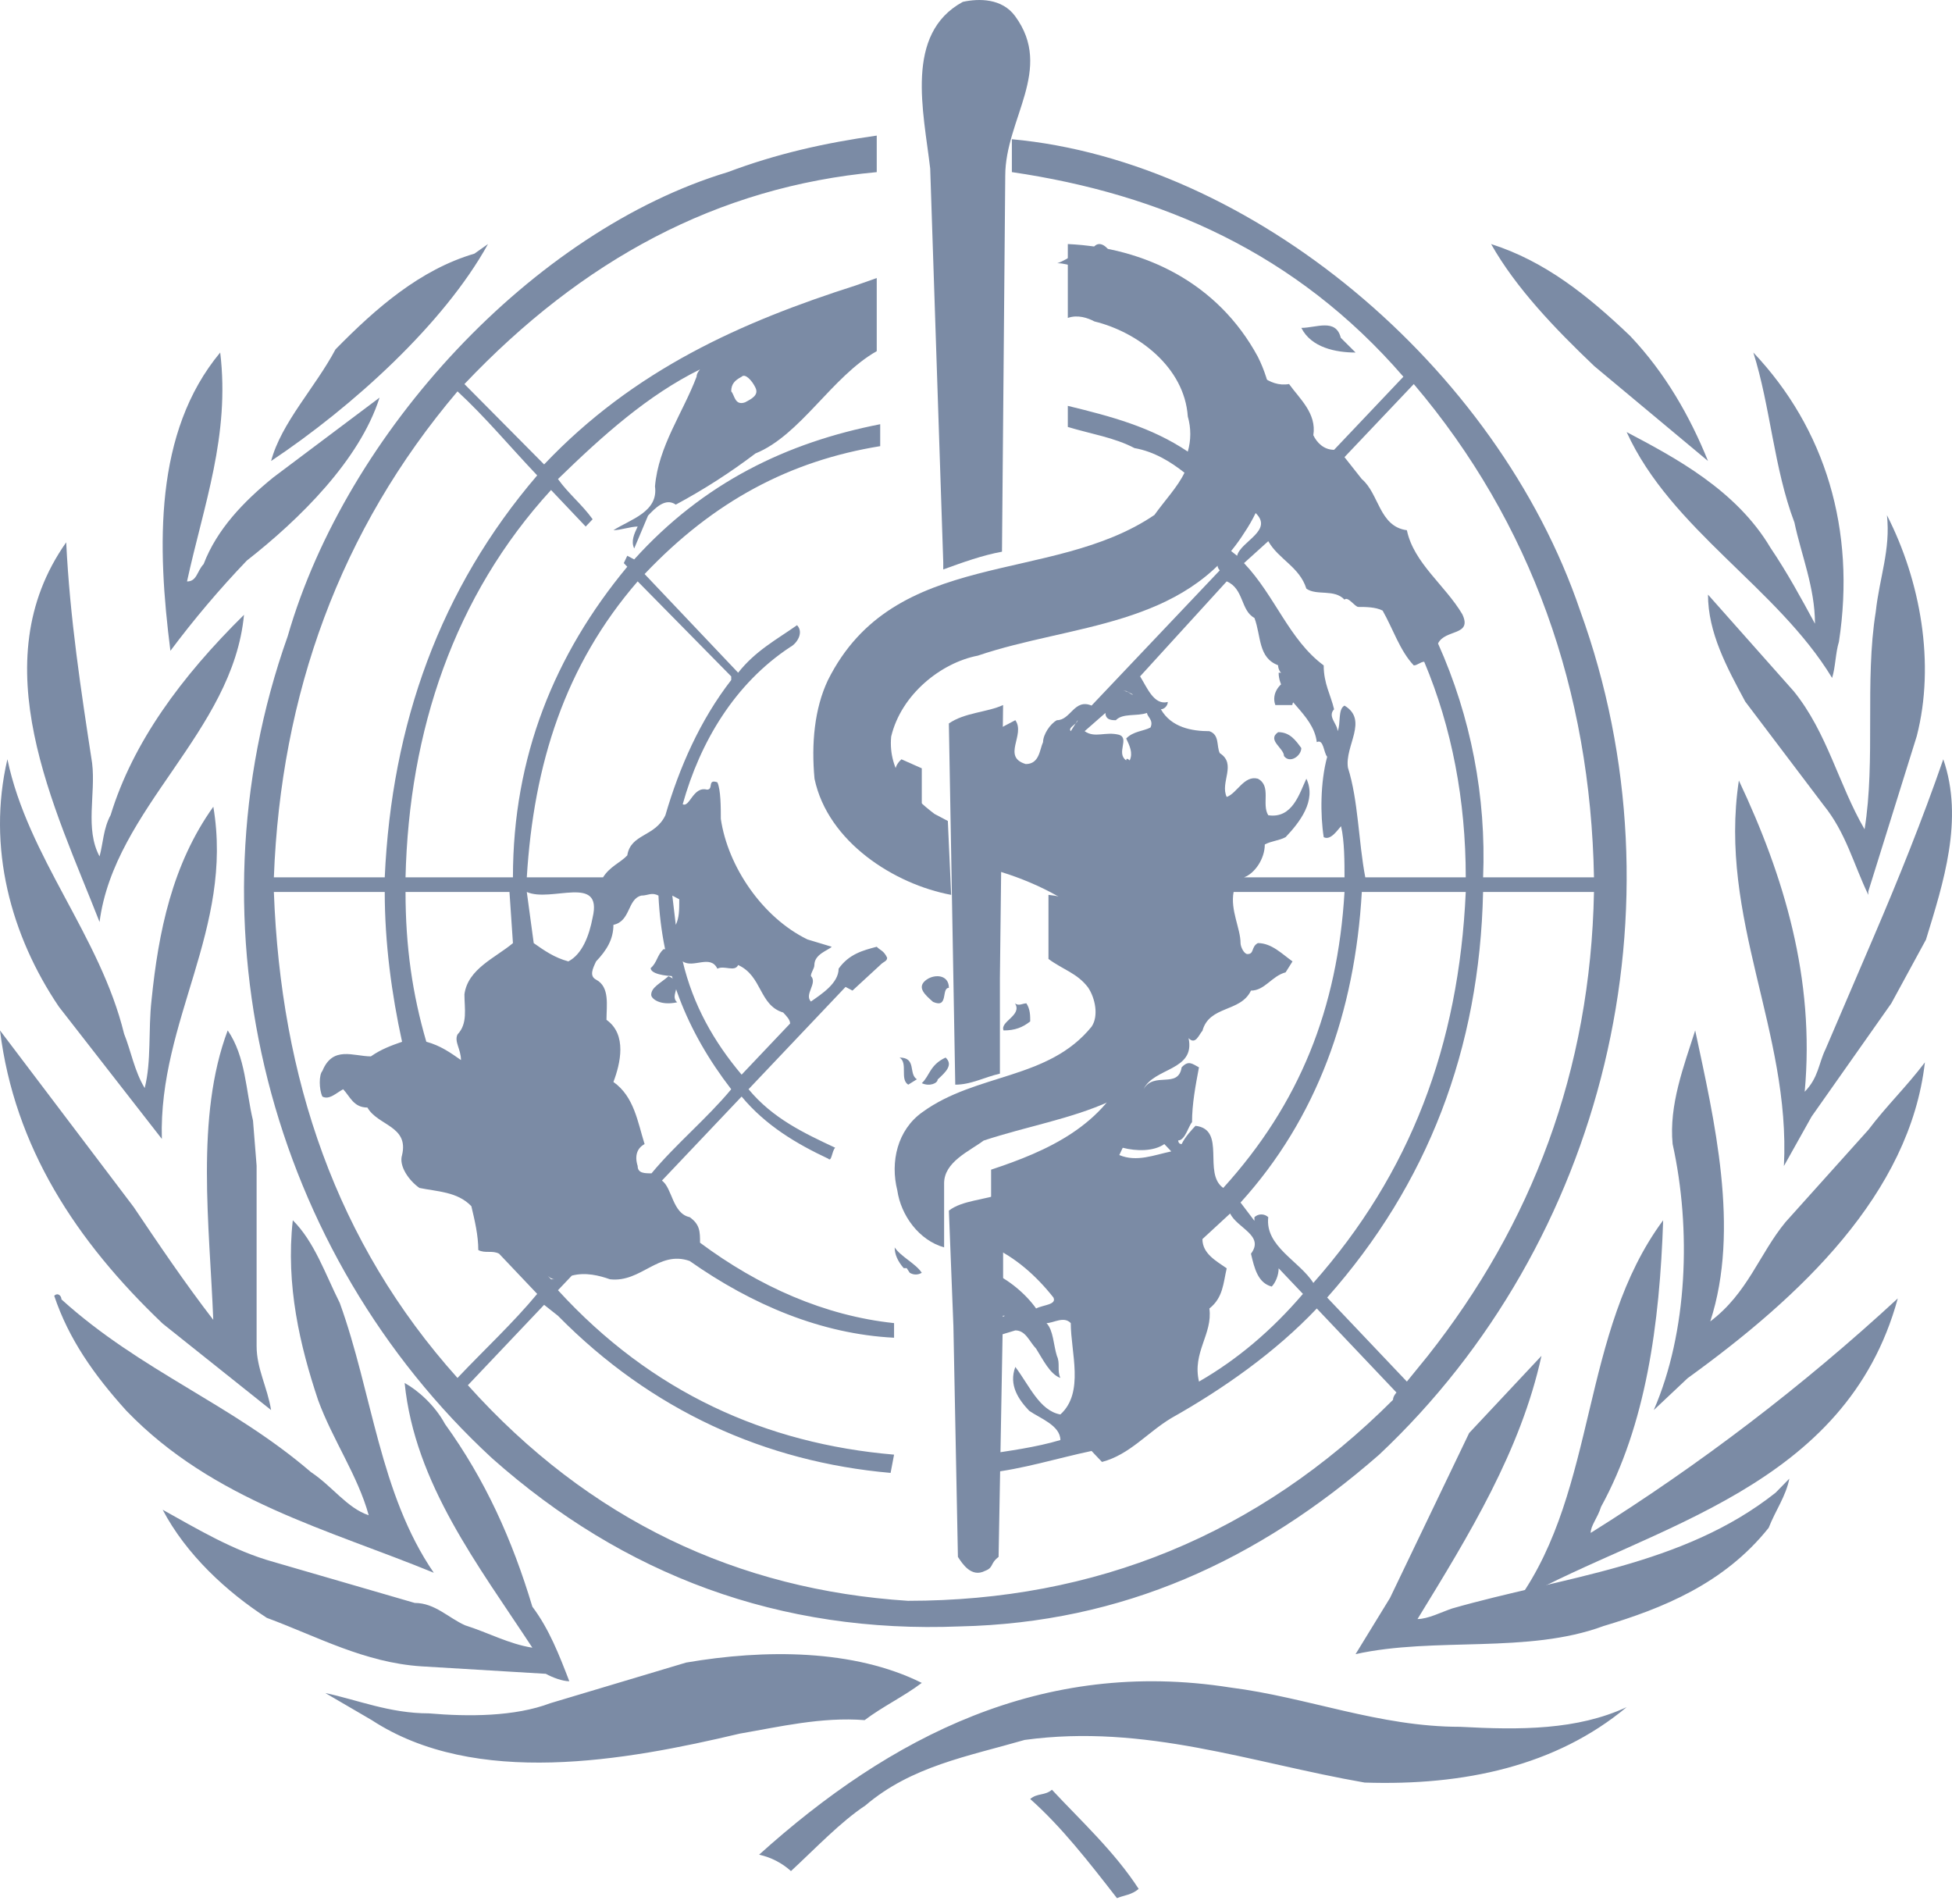 <svg width="80" height="78" viewBox="0 0 80 78" fill="none" xmlns="http://www.w3.org/2000/svg">
<path fill-rule="evenodd" clip-rule="evenodd" d="M41.6 0.657C43.205 2.837 41.199 4.873 41.199 7.199L41.065 22.606C40.262 22.752 39.46 23.042 38.658 23.333V23.043L38.123 6.908C37.855 4.582 37.053 1.384 39.46 0.076C40.129 -0.069 41.065 -0.069 41.6 0.657ZM11.111 18.89C11.528 17.321 12.916 15.883 13.75 14.315C15.417 12.615 17.222 11.047 19.444 10.393L20 10C18.195 13.268 14.445 16.666 11.111 18.889V18.89ZM66.794 13.749C68.251 15.278 69.271 17.083 70 18.889L65.337 15C63.734 13.472 62.131 11.806 61.111 10C63.297 10.695 65.046 12.084 66.794 13.75V13.749ZM45.556 10.46C45.432 10.785 45.186 10.948 44.938 11.111C44.444 11.111 43.828 10.785 43.333 10.785C43.827 10.623 44.321 10.135 44.815 10.135C45.062 9.81 45.432 10.135 45.555 10.46" fill="#7B8BA5"/>
<path fill-rule="evenodd" clip-rule="evenodd" d="M51.548 14.612C52.641 16.775 52.368 19.802 51.002 21.82C48.543 25.712 43.899 25.567 40.075 26.865C38.573 27.153 36.934 28.45 36.524 30.18C36.387 31.621 37.344 32.63 38.3 33.351L38.846 33.639L38.982 36.667C36.661 36.234 33.929 34.505 33.382 31.91C33.246 30.468 33.382 29.027 33.929 27.874C36.661 22.396 43.08 23.982 47.314 21.099C47.724 20.522 48.27 19.946 48.544 19.369C47.997 18.937 47.314 18.504 46.494 18.36C45.674 17.928 44.719 17.783 43.763 17.495V16.63C45.539 17.063 47.177 17.495 48.68 18.504C48.816 18.034 48.816 17.534 48.68 17.064C48.543 15.044 46.631 13.604 44.855 13.171C44.582 13.027 44.172 12.883 43.763 13.027V10C46.904 10.144 49.909 11.585 51.548 14.612ZM75.366 26.296C75.226 26.741 75.226 27.333 75.086 27.778C72.84 24.074 68.49 21.704 66.666 17.704C68.631 18.741 71.156 20.074 72.56 22.444C73.261 23.482 73.822 24.519 74.384 25.556C74.384 24.074 73.822 22.741 73.542 21.408C72.7 19.185 72.56 16.667 71.858 14.444C74.805 17.555 76.068 21.704 75.366 26.296ZM54.95 13.84L55.557 14.445C54.748 14.445 53.738 14.243 53.334 13.435C53.94 13.435 54.748 13.031 54.95 13.84ZM7.665 23.825C8.073 23.825 8.073 23.398 8.345 23.114C8.889 21.692 9.977 20.556 11.202 19.561L15.556 16.292C14.739 18.85 12.29 21.267 10.113 22.972C8.996 24.139 7.951 25.373 6.984 26.667C6.44 22.403 6.304 17.713 9.025 14.444C9.433 17.855 8.345 20.698 7.665 23.824" fill="#7B8BA5"/>
<path fill-rule="evenodd" clip-rule="evenodd" d="M78.556 30.162L76.57 36.525V36.667C75.959 35.394 75.653 34.121 74.737 32.99L71.527 28.748C70.765 27.333 70 25.919 70 24.364L73.514 28.323C74.889 30.02 75.348 32.141 76.417 33.98C76.875 31.151 76.417 27.899 76.875 25.07C77.028 23.656 77.487 22.525 77.334 21.111C78.709 23.798 79.32 27.191 78.556 30.161V30.162ZM3.776 31.273C3.928 32.546 3.473 33.96 4.08 35.091C4.232 34.525 4.232 33.96 4.535 33.394C5.446 30.424 7.419 27.737 10 25.192C9.545 30 4.687 33.112 4.08 37.778C2.258 33.11 -0.778 27.172 2.713 22.222C2.865 25.333 3.321 28.303 3.776 31.272V31.273ZM53.178 27.5L52.822 27.778C52.112 27.5 52.466 26.945 52.466 26.667C52.822 26.945 53.178 26.945 53.178 27.5ZM53.138 28.572C53.138 28.73 52.965 28.73 52.965 28.889H52.268C52.093 28.413 52.442 27.937 52.965 27.778C52.965 28.095 53.662 28.413 53.139 28.572H53.138ZM40.98 43.992C40.326 44.142 39.803 44.444 39.15 44.444L38.888 29.644C39.541 29.191 40.457 29.191 41.11 28.889L40.98 40.065V43.991V43.992ZM53.332 30.651C53.332 30.977 52.859 31.301 52.622 30.977C52.622 30.651 51.91 30.326 52.384 30C52.859 30 53.096 30.326 53.332 30.651Z" fill="#7B8BA5"/>
<path fill-rule="evenodd" clip-rule="evenodd" d="M0.304 31.111C1.147 35.139 4.101 38.333 5.086 42.361C5.367 43.056 5.508 43.889 5.93 44.583C6.211 43.473 6.07 42.223 6.211 40.973C6.492 38.195 7.055 35.417 8.743 33.055C9.587 38.055 6.493 41.805 6.633 46.667L2.413 41.25C0.443 38.333 -0.54 34.722 0.303 31.111H0.304ZM37.778 31.481V33.333C37.222 32.963 36.667 32.469 36.667 31.852C36.667 31.605 36.667 31.358 36.944 31.112L37.778 31.482V31.481ZM78.933 38.502L77.513 41.112L74.247 45.749L73.111 47.778C73.395 42.271 70.413 37.633 71.265 31.981C73.111 35.894 74.389 40.096 73.963 44.734C74.531 44.154 74.531 43.575 74.815 42.995L76.803 38.358C77.797 36.038 78.791 33.575 79.643 31.111C80.495 33.575 79.643 36.183 78.933 38.502ZM46.362 38.126C47.542 39.001 47.984 40.46 47.689 42.065C47.394 43.232 46.657 44.545 45.477 45.129C43.854 45.859 42.085 46.15 40.315 46.734C39.725 47.172 38.693 47.609 38.693 48.485V51.111C37.66 50.819 36.923 49.798 36.775 48.777C36.48 47.609 36.775 46.297 37.807 45.567C40.02 43.962 42.97 44.253 44.739 42.065C45.034 41.627 44.887 40.898 44.592 40.46C44.15 39.876 43.56 39.73 42.97 39.293V36.667C44.297 36.813 45.33 37.397 46.362 38.126ZM27.737 40C27.202 40 26.667 39.89 26.667 39.667C26.934 39.445 26.934 39.111 27.202 38.889C28.272 39 27.469 39.667 27.737 40ZM38.889 40.477C38.564 40.477 38.889 41.34 38.239 41.052C37.913 40.765 37.587 40.477 37.913 40.189C38.238 39.901 38.889 39.901 38.889 40.477ZM27.755 41.069C27.045 41.222 26.689 40.917 26.689 40.764C26.689 40.458 27.045 40.305 27.399 40C28.111 40.305 27.399 40.764 27.755 41.07" fill="#7B8BA5"/>
<path fill-rule="evenodd" clip-rule="evenodd" d="M42.066 41.111C42.222 41.358 42.222 41.605 42.222 41.852C41.91 42.099 41.597 42.222 41.129 42.222C40.973 41.852 41.91 41.605 41.597 41.112C41.754 41.235 41.91 41.112 42.066 41.112V41.111ZM70.093 54.144C71.636 52.98 72.099 51.381 73.179 50.073L76.574 46.293C77.346 45.275 78.118 44.548 78.889 43.531C78.272 48.91 73.796 53.125 69.167 56.469L67.777 57.778C69.167 54.58 69.321 50.363 68.55 46.875C68.395 45.275 69.012 43.676 69.475 42.222C70.247 45.856 71.327 50.363 70.093 54.144ZM5.48 49.46C6.517 51 7.554 52.54 8.74 54.08C8.591 50.23 7.999 45.764 9.332 42.221C10.073 43.299 10.073 44.685 10.369 45.917L10.517 47.766V55.159C10.517 56.083 10.962 56.853 11.11 57.777L6.666 54.234C3.11 50.847 0.592 46.997 0 42.222L5.481 49.461L5.48 49.46ZM38.428 44.233C38.428 44.383 38.104 44.533 37.778 44.383C38.104 44.083 38.104 43.633 38.754 43.333C39.08 43.633 38.754 43.933 38.428 44.233ZM37.578 44.223L37.223 44.444C36.867 44.223 37.223 43.556 36.867 43.334C37.577 43.334 37.223 44 37.577 44.223H37.578ZM15.431 43.513C15.732 43.823 15.431 44.133 15.129 44.444C14.829 44.134 14.225 43.978 14.527 43.513C14.527 43.203 15.431 43.357 15.431 43.513ZM40.926 63.793C40.556 64.08 40.74 64.223 40.37 64.366C39.815 64.653 39.444 64.08 39.259 63.793L39.074 54.335L38.889 49.605C39.444 49.175 40.37 49.175 41.111 48.889V53.475L40.926 63.793Z" fill="#7B8BA5"/>
<path fill-rule="evenodd" clip-rule="evenodd" d="M65.616 61.743C65.475 62.201 65.192 62.505 65.192 62.811C69.677 60.006 73.891 56.789 77.778 53.202C75.657 60.98 67.738 62.505 62.222 65.556C65.475 60.98 64.768 54.576 68.162 50C68.02 54.27 67.454 58.388 65.616 61.743ZM13.926 53.39C15.259 57.075 15.556 61.202 17.778 64.444C13.481 62.676 8.741 61.496 5.185 57.811C3.852 56.338 2.815 54.864 2.222 53.095C2.37 52.948 2.519 53.095 2.519 53.243C5.778 56.19 9.481 57.517 12.741 60.317C13.63 60.907 14.222 61.791 15.111 62.087C14.666 60.465 13.63 58.991 13.037 57.369C12.297 55.159 11.703 52.653 12 50C12.889 50.884 13.333 52.21 13.926 53.39ZM37.778 52.151C37.704 52.197 37.618 52.222 37.531 52.222C37.444 52.222 37.358 52.197 37.284 52.151L37.16 51.962H37.037C36.79 51.678 36.667 51.395 36.667 51.112C36.914 51.489 37.531 51.773 37.777 52.152" fill="#7B8BA5"/>
<path fill-rule="evenodd" clip-rule="evenodd" d="M35.932 7.053C29.4 7.652 23.862 10.646 19.034 15.737L22.3 19.03C25.992 15.137 30.394 13.19 35.08 11.693L35.932 11.393V14.388C34.086 15.436 32.808 17.832 30.962 18.58C29.93 19.363 28.838 20.064 27.696 20.677C27.27 20.377 26.844 20.827 26.56 21.126L25.992 22.473C25.85 22.173 25.992 21.873 26.134 21.575C25.85 21.575 25.424 21.725 25.14 21.725C25.85 21.275 26.986 20.975 26.844 19.928C26.986 18.281 27.98 16.933 28.548 15.436C28.548 15.286 28.69 15.136 28.69 15.136C26.56 16.185 24.714 17.832 22.868 19.629C23.294 20.228 23.862 20.677 24.288 21.276L24.004 21.575L22.584 20.078C18.608 24.419 16.762 29.958 16.62 35.948H21.022C21.022 31.008 22.726 26.815 25.708 23.222L25.566 23.072L25.708 22.772L25.992 22.922C28.832 19.778 32.24 18.132 36.074 17.382V18.281C32.382 18.88 29.258 20.527 26.418 23.521L30.252 27.564C30.962 26.665 31.814 26.216 32.666 25.617C32.95 25.917 32.666 26.366 32.382 26.515C30.11 28.013 28.69 30.408 27.98 32.953C28.264 33.103 28.406 32.205 28.974 32.355C29.258 32.355 28.974 31.905 29.4 32.055C29.542 32.355 29.542 33.103 29.542 33.552C29.826 35.499 31.246 37.595 33.092 38.493L34.086 38.793C33.944 38.943 33.376 39.092 33.376 39.541C33.376 39.691 33.234 39.841 33.234 39.991C33.518 40.29 32.95 40.739 33.234 41.038C33.66 40.738 34.37 40.29 34.37 39.691C34.796 39.091 35.364 38.943 35.932 38.793C36.074 38.943 36.216 38.943 36.358 39.242C36.358 39.392 36.216 39.392 36.074 39.542L34.938 40.589L34.654 40.439L30.678 44.631C31.672 45.829 32.95 46.428 34.228 47.027C34.086 47.177 34.086 47.626 33.944 47.477C32.666 46.877 31.388 46.129 30.394 44.931L27.128 48.375C27.554 48.674 27.554 49.722 28.264 49.872C28.69 50.172 28.69 50.471 28.69 50.92C31.104 52.716 33.802 53.914 36.642 54.214V54.813C33.66 54.663 30.82 53.465 28.264 51.668C26.986 51.219 26.276 52.568 24.998 52.418C24.572 52.268 24.004 52.118 23.436 52.268L22.868 52.866C26.702 57.059 31.388 59.155 36.642 59.604L36.5 60.352C31.388 59.903 26.702 57.807 22.868 53.914L22.3 53.465L19.176 56.759C24.146 62.299 30.252 65.144 37.21 65.593C44.878 65.593 51.552 62.897 57.09 57.358C57.09 57.208 57.233 57.058 57.233 57.058L53.967 53.615C52.263 55.412 50.133 56.909 48.003 58.107C47.009 58.706 46.298 59.604 45.163 59.903L44.736 59.453C43.316 59.753 41.896 60.203 40.476 60.353L40.334 59.603C41.328 59.453 42.464 59.304 43.458 59.005C43.458 58.405 42.606 58.107 42.18 57.807C41.754 57.357 41.328 56.759 41.612 56.01C42.18 56.759 42.606 57.807 43.458 57.957C44.452 57.059 43.884 55.412 43.884 54.214C43.6 53.914 43.174 54.214 42.89 54.214C43.174 54.514 43.174 55.112 43.316 55.561C43.458 55.861 43.316 56.161 43.458 56.46C43.032 56.31 42.748 55.711 42.464 55.262C42.18 54.962 42.038 54.513 41.612 54.513L40.619 54.813V54.064C40.76 54.064 40.902 54.064 41.186 53.914C40.051 53.914 40.76 52.716 40.619 52.118C41.329 52.418 42.039 53.016 42.464 53.615C42.748 53.465 43.316 53.465 43.174 53.166C42.464 52.267 41.612 51.519 40.619 51.07V47.926C42.89 47.176 45.305 46.129 46.299 43.584C46.724 41.637 46.582 39.392 45.162 38.044C43.884 36.846 42.322 36.098 40.76 35.648V29.958C41.044 29.81 41.328 29.66 41.612 29.51C42.038 30.109 41.044 31.007 42.038 31.307C42.606 31.307 42.606 30.707 42.748 30.408C42.748 30.108 43.032 29.66 43.316 29.51C43.884 29.51 44.026 28.612 44.736 28.911L49.99 23.371C49.707 23.071 50.133 22.623 50.133 22.323L50.701 22.773C50.842 22.173 52.263 21.725 51.411 20.976L50.984 20.526C51.552 18.73 51.411 16.634 50.558 15.136C50.558 14.987 50.701 14.837 50.842 14.688C51.411 15.137 51.978 15.885 52.831 15.736C53.257 16.334 53.967 16.933 53.825 17.832C53.967 18.132 54.25 18.431 54.676 18.431L57.516 15.436C53.114 10.346 47.576 7.95 41.47 7.052V5.705C51.269 6.604 61.35 14.988 64.759 25.019C69.161 37.147 65.753 50.921 56.523 59.605C51.553 63.947 46.014 66.492 39.34 66.642C31.956 66.941 25.566 64.546 20.17 59.755C11.082 51.37 7.532 38.045 11.792 26.067C14.206 17.683 21.874 9.45 29.826 7.053C31.814 6.304 33.802 5.855 35.932 5.556V7.053ZM30.394 15.437C30.11 15.587 29.968 15.737 29.968 16.037C30.11 16.186 30.11 16.635 30.536 16.485C30.82 16.335 31.104 16.186 30.962 15.886C30.82 15.587 30.536 15.287 30.394 15.437ZM57.942 15.737L55.102 18.731L55.812 19.63C56.522 20.229 56.522 21.576 57.659 21.726C57.942 23.073 59.221 23.971 59.931 25.169C60.357 26.067 59.221 25.769 58.936 26.367C60.284 29.375 60.916 32.655 60.783 35.949H65.327C65.185 28.313 62.771 21.426 57.942 15.737ZM18.75 16.037C13.922 21.726 11.508 28.463 11.224 35.949H15.768C16.052 29.661 18.04 24.121 22.016 19.479C20.88 18.282 19.886 17.084 18.75 16.036V16.037ZM51.978 22.175L50.984 23.073C52.263 24.42 52.831 26.217 54.25 27.265C54.25 28.014 54.535 28.463 54.676 29.062C54.393 29.361 54.819 29.661 54.819 29.96C54.961 29.66 54.819 29.062 55.103 28.912C56.097 29.511 55.103 30.559 55.244 31.457C55.67 32.805 55.67 34.452 55.954 35.949H60.072C60.072 32.805 59.504 29.811 58.369 27.115C58.227 27.115 58.085 27.265 57.942 27.265C57.374 26.666 57.091 25.768 56.665 25.019C56.38 24.869 55.955 24.869 55.67 24.869C55.529 24.869 55.244 24.42 55.103 24.57C54.676 24.121 53.967 24.42 53.54 24.121C53.257 23.223 52.404 22.923 51.978 22.175ZM29.968 27.715L26.134 23.822C23.152 27.265 21.874 31.308 21.59 35.949H24.714C24.998 35.5 25.424 35.35 25.708 35.05C25.85 34.152 26.844 34.302 27.27 33.404C27.838 31.457 28.69 29.511 29.968 27.864V27.714V27.715ZM50.275 23.822L46.725 27.714C47.009 28.164 47.292 28.912 47.86 28.763C47.86 28.912 47.718 29.062 47.577 29.062C48.003 29.811 48.854 29.96 49.565 29.96C49.99 30.11 49.848 30.559 49.99 30.859C50.7 31.308 49.99 32.056 50.275 32.655C50.701 32.505 50.985 31.757 51.552 31.907C52.12 32.207 51.695 32.954 51.978 33.404C52.972 33.554 53.257 32.505 53.54 31.907C53.967 32.805 53.257 33.703 52.689 34.302C52.404 34.452 52.12 34.452 51.836 34.602C51.836 35.2 51.411 35.799 50.984 35.949H55.103C55.103 35.35 55.103 34.452 54.961 33.853C54.819 34.003 54.535 34.452 54.251 34.303C54.108 33.403 54.108 32.056 54.393 31.008C54.25 30.858 54.25 30.26 53.967 30.409C53.825 29.212 52.404 28.613 52.404 27.565H52.972L52.546 26.816C52.546 26.966 52.546 27.116 52.404 27.266C51.552 26.966 51.694 26.067 51.411 25.319C50.842 25.019 50.984 24.121 50.275 23.822ZM46.156 28.313H46.014C46.298 28.313 46.298 28.463 46.441 28.463L46.156 28.313ZM45.305 29.212L44.452 29.96C44.878 30.26 45.305 29.96 45.872 30.11C46.298 30.26 45.73 30.859 46.156 31.158C46.156 31.008 46.298 31.158 46.298 31.158C46.441 30.858 46.298 30.558 46.156 30.26C46.441 29.96 46.866 29.96 47.15 29.81C47.292 29.51 47.009 29.361 47.009 29.212C46.582 29.361 46.014 29.212 45.73 29.511C45.588 29.511 45.305 29.511 45.305 29.211V29.212ZM43.885 29.96C43.743 29.81 44.168 29.66 44.168 29.51L43.884 29.96H43.885ZM11.224 36.548C11.508 44.183 13.78 50.921 18.75 56.461C19.886 55.263 21.022 54.215 22.016 53.017L20.454 51.37C20.17 51.22 19.886 51.37 19.602 51.22C19.602 50.622 19.46 50.023 19.318 49.424C18.75 48.824 17.898 48.824 17.188 48.675C16.762 48.375 16.336 47.777 16.478 47.328C16.762 46.13 15.484 46.13 15.058 45.381C14.49 45.381 14.348 44.932 14.064 44.632C13.78 44.782 13.496 45.082 13.212 44.932C13.07 44.632 13.07 44.034 13.212 43.884C13.638 42.836 14.49 43.285 15.2 43.285C15.626 42.986 16.052 42.836 16.478 42.686C16.052 40.74 15.768 38.644 15.768 36.548H11.224ZM20.88 36.548H16.62C16.62 38.794 16.904 40.74 17.472 42.686C18.04 42.836 18.466 43.136 18.892 43.436C18.892 42.986 18.608 42.686 18.75 42.387C19.176 41.937 19.034 41.339 19.034 40.74C19.176 39.692 20.312 39.243 21.022 38.644L20.88 36.548ZM21.59 36.548L21.874 38.644C22.3 38.944 22.726 39.243 23.294 39.393C23.862 39.093 24.146 38.345 24.288 37.596C24.714 35.799 22.584 36.997 21.59 36.548ZM26.276 36.698C25.708 36.848 25.85 37.746 25.14 37.895C25.14 38.494 24.856 38.944 24.43 39.393C24.288 39.692 24.146 39.992 24.43 40.141C24.998 40.441 24.856 41.189 24.856 41.788C25.708 42.388 25.424 43.585 25.14 44.333C25.992 44.933 26.134 45.98 26.418 46.879C26.134 47.029 25.992 47.328 26.134 47.777C26.134 48.077 26.418 48.077 26.702 48.077C27.696 46.879 28.974 45.83 29.968 44.632C28.122 42.237 27.128 39.692 26.986 36.697C26.702 36.547 26.56 36.697 26.276 36.697V36.698ZM50.558 36.548C50.416 37.296 50.842 38.045 50.842 38.644C50.842 38.794 50.984 39.093 51.127 39.093C51.411 39.093 51.269 38.793 51.552 38.643C52.12 38.643 52.546 39.093 52.972 39.393L52.689 39.842C52.12 39.992 51.836 40.59 51.269 40.59C50.842 41.489 49.565 41.19 49.28 42.237C49.139 42.387 48.997 42.837 48.712 42.537C48.997 43.884 47.292 43.734 46.866 44.632C47.292 43.884 48.286 44.632 48.428 43.734C48.712 43.435 48.854 43.585 49.138 43.734C48.997 44.484 48.854 45.231 48.854 45.98C48.712 46.13 48.571 46.729 48.286 46.729C48.286 46.729 48.286 46.879 48.428 46.879C48.571 46.579 48.854 46.279 48.997 46.13C50.275 46.28 49.28 48.076 50.133 48.675C53.257 45.231 54.819 41.339 55.103 36.548H50.558ZM55.812 36.548C55.529 41.488 53.967 45.83 50.842 49.274L51.411 50.023V49.873C51.488 49.801 51.589 49.761 51.694 49.761C51.8 49.761 51.901 49.801 51.978 49.873C51.836 51.071 53.257 51.669 53.825 52.568C57.801 48.076 59.789 42.836 60.072 36.548H55.812ZM60.782 36.548C60.641 42.986 58.511 48.526 54.392 53.167L57.659 56.61L58.511 55.562C62.771 50.172 65.185 43.884 65.327 36.548H60.783H60.782ZM27.554 36.698L27.696 37.895C27.838 37.595 27.838 37.296 27.838 36.847L27.554 36.697V36.698ZM27.98 39.393C28.406 41.189 29.258 42.686 30.394 44.034L32.382 41.938C32.382 41.788 32.24 41.638 32.098 41.488C31.104 41.189 31.246 39.992 30.252 39.542C30.11 39.842 29.684 39.542 29.4 39.692C29.116 39.092 28.406 39.692 27.98 39.392V39.393ZM47.718 46.879C47.292 47.178 46.582 47.178 46.014 47.029L45.873 47.328C46.583 47.627 47.293 47.328 48.003 47.178L47.718 46.878V46.879ZM50.416 49.723L49.28 50.771C49.28 51.371 49.848 51.669 50.275 51.969C50.133 52.569 50.133 53.167 49.565 53.616C49.707 54.664 48.855 55.413 49.139 56.61C50.701 55.712 52.12 54.514 53.399 53.017L52.404 51.969C52.404 52.269 52.263 52.569 52.12 52.717C51.552 52.568 51.41 51.969 51.269 51.37C51.836 50.622 50.701 50.322 50.416 49.723ZM22.726 52.418H22.584L22.442 52.268C22.442 52.268 22.584 52.418 22.726 52.418ZM58.096 66.34C58.518 66.34 59.083 66.053 59.506 65.909C64.021 64.614 68.959 64.183 72.769 61.164L73.333 60.588C73.193 61.308 72.769 61.882 72.487 62.601C70.653 64.902 68.113 65.909 65.714 66.628C62.61 67.778 58.801 67.059 55.556 67.778L56.966 65.478L60.211 58.718L63.175 55.556C62.328 59.438 60.211 62.889 58.095 66.34H58.096ZM18.237 58.347C19.89 60.639 20.992 63.084 21.818 65.834C22.508 66.75 22.92 67.819 23.333 68.889C23.058 68.889 22.644 68.736 22.369 68.584L17.273 68.278C14.931 68.125 13.003 67.056 10.937 66.292C9.284 65.222 7.631 63.695 6.667 61.862C8.044 62.625 9.559 63.542 11.212 64L16.997 65.68C17.824 65.68 18.375 66.292 19.063 66.597C20.027 66.903 20.854 67.361 21.818 67.514C19.614 64.153 16.998 60.792 16.584 56.667C17.135 56.972 17.824 57.583 18.237 58.347Z" fill="#7B8BA5"/>
<path fill-rule="evenodd" clip-rule="evenodd" d="M37.778 68.956C37.046 69.511 36.168 69.927 35.436 70.482C33.679 70.342 31.923 70.759 30.313 71.036C25.628 72.146 19.481 73.255 15.236 70.482L13.333 69.372C14.65 69.65 15.968 70.205 17.578 70.205C19.188 70.343 21.091 70.343 22.555 69.788L28.117 68.124C31.337 67.57 34.997 67.57 37.777 68.956H37.778ZM59.846 70.756C62.313 70.89 64.636 70.89 66.666 69.95C63.764 72.368 59.991 73.174 55.927 73.04C51.283 72.233 46.93 70.621 41.995 71.293C39.673 71.965 37.351 72.368 35.465 73.98C34.449 74.652 33.433 75.726 32.417 76.667C32.047 76.333 31.597 76.102 31.111 75.995C36.481 71.159 42.721 67.935 50.413 69.144C53.605 69.547 56.508 70.756 59.846 70.756Z" fill="#7B8BA5"/>
<path fill-rule="evenodd" clip-rule="evenodd" d="M46.667 77.397C46.37 77.651 46.074 77.651 45.778 77.777C44.593 76.254 43.506 74.857 42.222 73.714C42.518 73.46 42.815 73.587 43.112 73.334C44.296 74.603 45.679 75.874 46.667 77.397Z" fill="#7B8BA5"/>
</svg>
